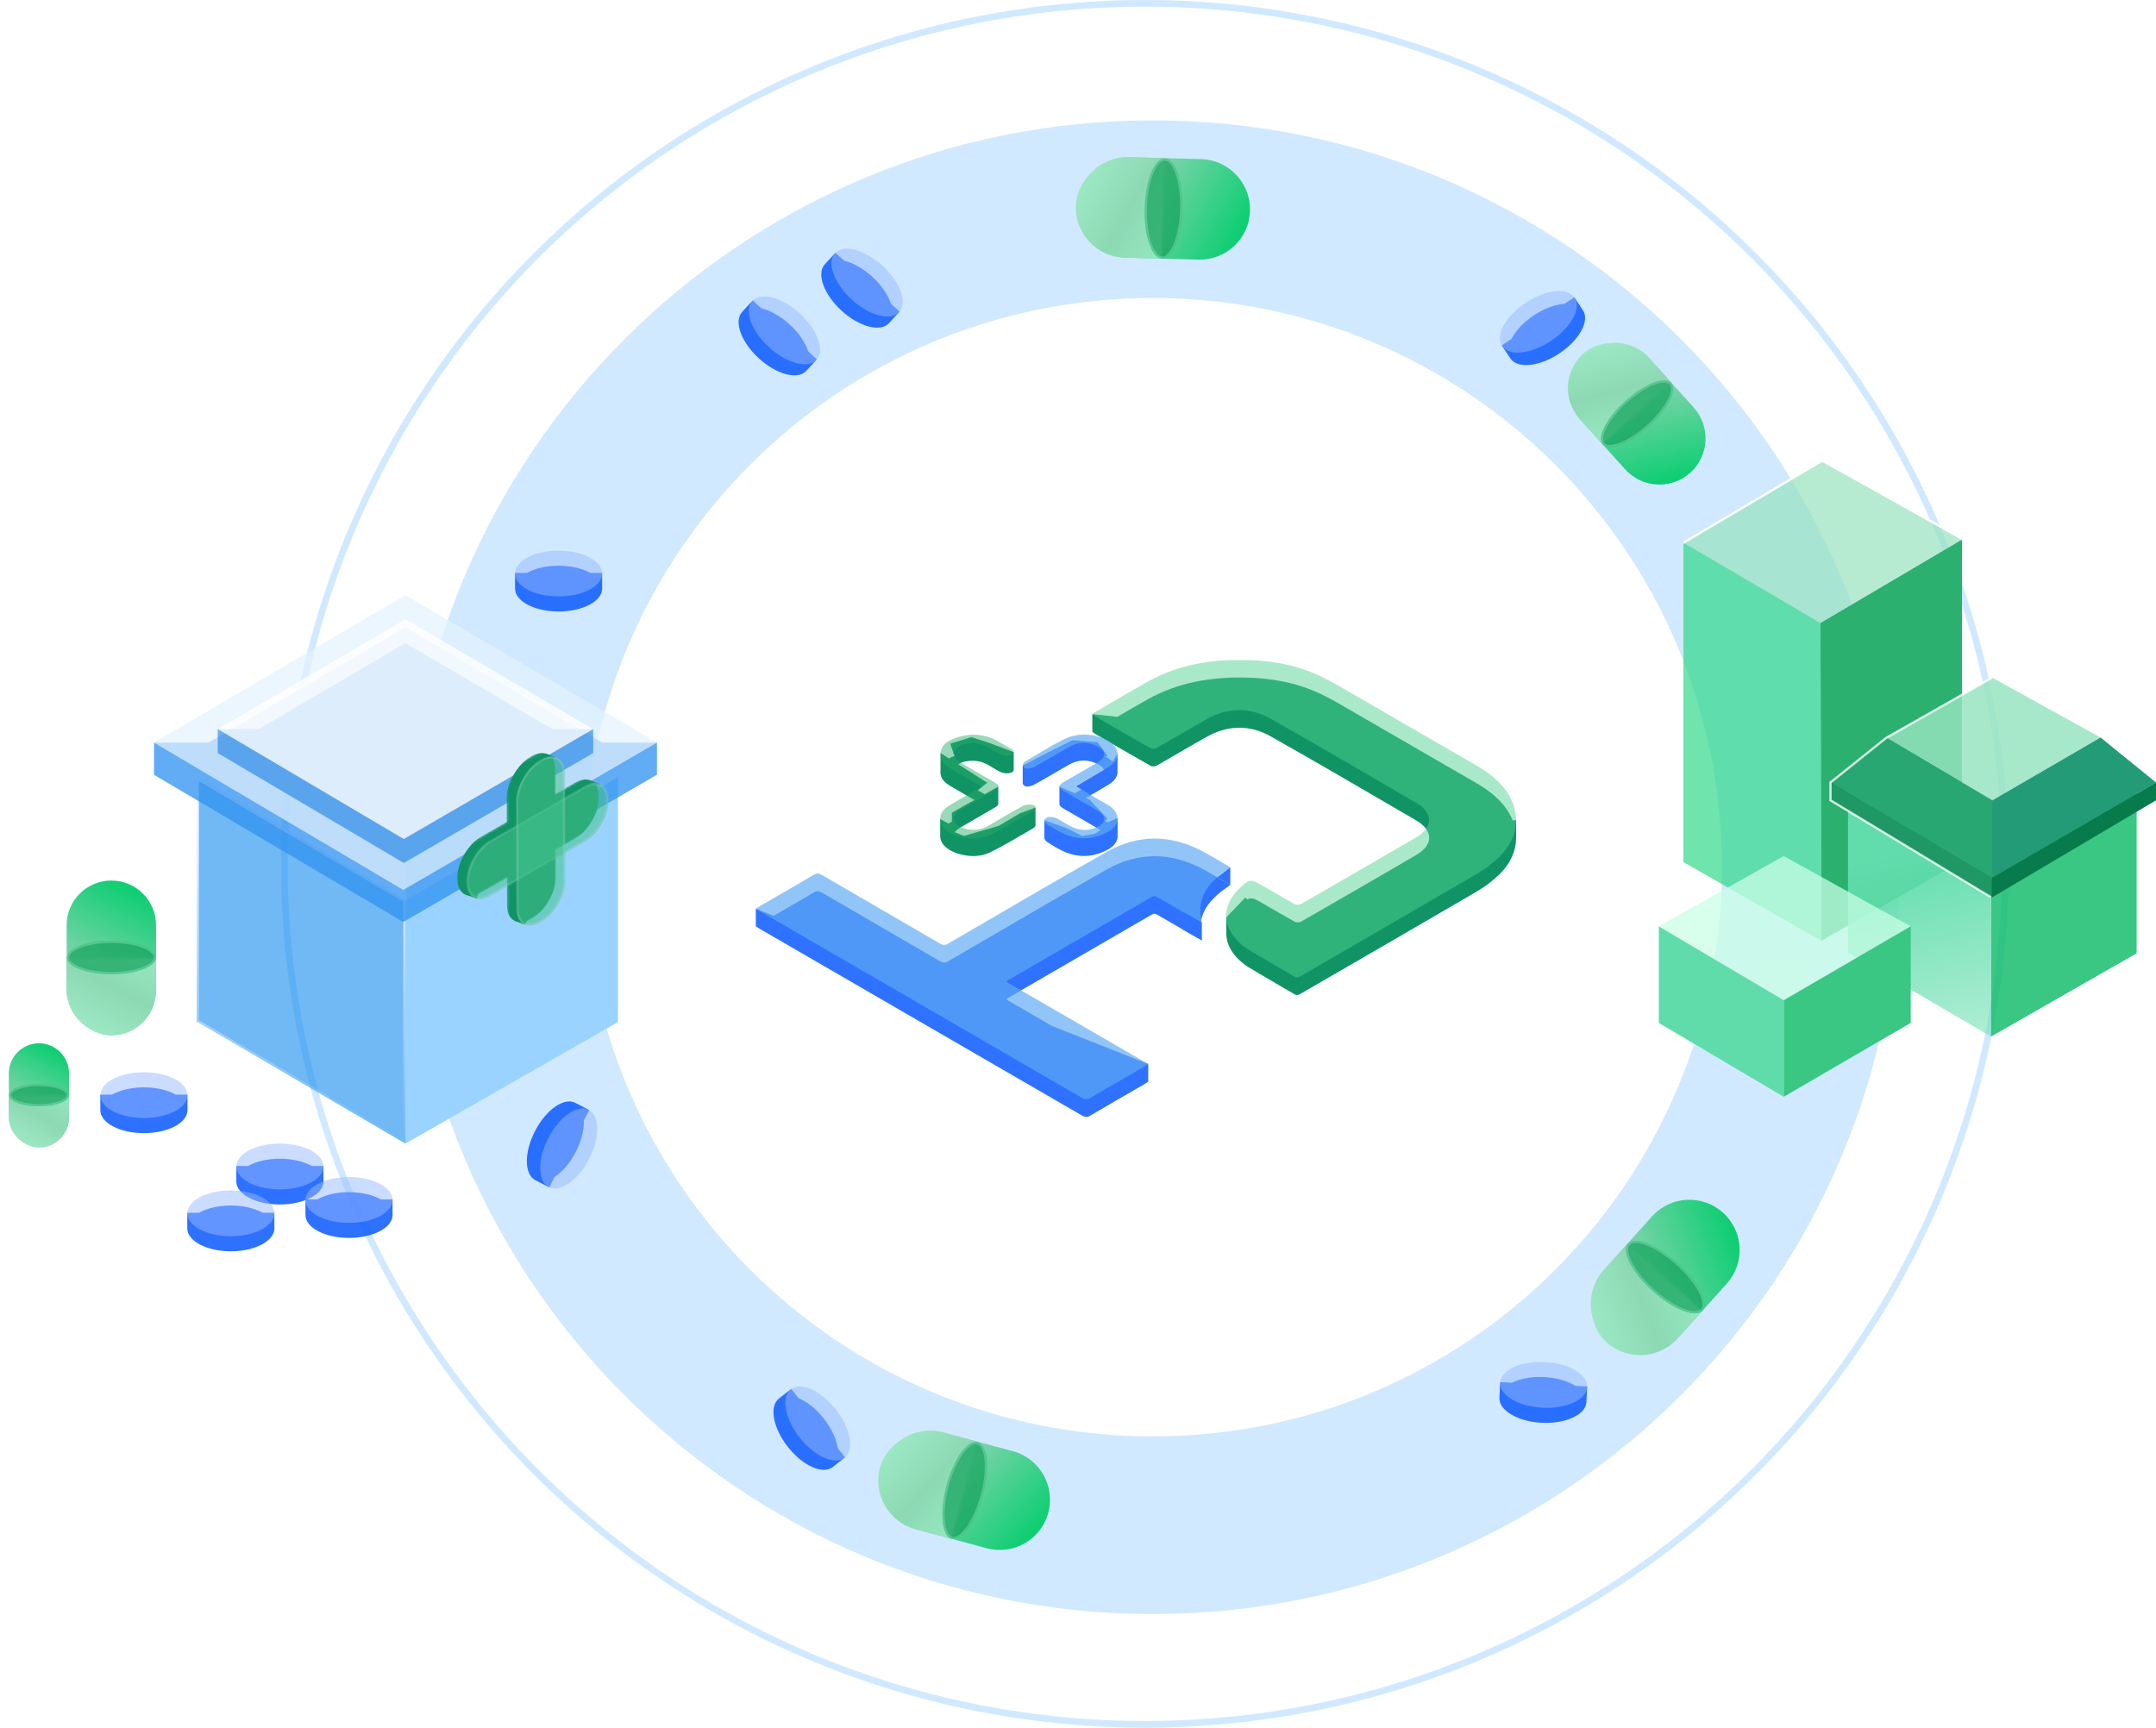 <svg width="967" height="775" viewBox="0 0 967 775" fill="none" xmlns="http://www.w3.org/2000/svg">
<g clip-path="url(#clip0_1048_1494)" filter="url(#filter0_b_1048_1494)">
<rect width="670" height="670" transform="translate(182 54)" fill="white"/>
<path d="M517.013 54C331.978 54 182 203.978 182 389.013C182 574.048 331.978 724.025 517.013 724.025C702.048 724.025 852.025 574.048 852.025 389.013C852.025 203.978 702.022 54 517.013 54ZM517.013 644.339C376.001 644.339 261.687 530.024 261.687 389.013C261.687 248.001 376.001 133.687 517.013 133.687C658.024 133.687 772.339 248.001 772.339 389.013C772.339 530.024 658.024 644.339 517.013 644.339Z" fill="#D1E9FF"/>
<path d="M740.93 545.677C749.248 536.41 763.504 535.642 772.771 543.961C782.037 552.28 782.806 566.535 774.487 575.802L752.797 599.963C744.478 609.23 730.222 609.998 720.956 601.679C711.689 593.36 710.921 579.105 719.24 569.838L740.93 545.677Z" fill="url(#paint0_linear_1048_1494)"/>
<mask id="mask0_1048_1494" style="mask-type:alpha" maskUnits="userSpaceOnUse" x="693" y="553" width="76" height="75">
<rect x="693.23" y="588.914" width="47.501" height="58.323" transform="rotate(-48.085 693.23 588.914)" fill="#D9D9D9"/>
</mask>
<g mask="url(#mask0_1048_1494)">
<rect x="737.328" y="617.195" width="45.095" height="77.564" rx="22.548" transform="rotate(-138.085 737.328 617.195)" fill="url(#paint1_linear_1048_1494)"/>
</g>
<g filter="url(#filter1_b_1048_1494)">
<ellipse cx="746.906" cy="572.881" rx="22.489" ry="8.433" transform="rotate(41.915 746.906 572.881)" fill="#14A25D" fill-opacity="0.72"/>
<path d="M763.269 587.57C762.621 588.292 761.575 588.675 760.136 588.667C758.698 588.658 756.929 588.255 754.938 587.476C750.959 585.92 746.195 582.904 741.606 578.785C737.018 574.665 733.507 570.253 731.532 566.464C730.544 564.568 729.953 562.853 729.79 561.424C729.626 559.995 729.895 558.914 730.543 558.192C731.191 557.47 732.237 557.087 733.676 557.096C735.114 557.104 736.883 557.507 738.874 558.286C742.853 559.842 747.617 562.858 752.206 566.977C756.794 571.097 760.305 575.509 762.28 579.298C763.268 581.194 763.859 582.909 764.022 584.338C764.185 585.767 763.917 586.849 763.269 587.57Z" stroke="#90E6BC" stroke-opacity="0.4"/>
</g>
<path d="M454.227 650.943C466.256 654.163 473.398 666.525 470.178 678.554C466.958 690.584 454.596 697.725 442.567 694.505L411.202 686.11C399.173 682.89 392.031 670.528 395.251 658.499C398.471 646.47 410.833 639.328 422.862 642.548L454.227 650.943Z" fill="url(#paint2_linear_1048_1494)"/>
<mask id="mask1_1048_1494" style="mask-type:alpha" maskUnits="userSpaceOnUse" x="378" y="628" width="62" height="69">
<rect x="394.078" y="628" width="47.501" height="58.323" transform="rotate(14.985 394.078 628)" fill="#D9D9D9"/>
</mask>
<g mask="url(#mask1_1048_1494)">
<rect x="388.836" y="680.125" width="45.095" height="77.564" rx="22.548" transform="rotate(-75.015 388.836 680.125)" fill="url(#paint3_linear_1048_1494)"/>
</g>
<g filter="url(#filter2_b_1048_1494)">
<ellipse cx="432.683" cy="668.595" rx="22.489" ry="8.433" transform="rotate(104.985 432.683 668.595)" fill="#14A25D" fill-opacity="0.72"/>
<path d="M426.997 689.836C426.06 689.585 425.245 688.826 424.601 687.539C423.958 686.253 423.516 684.494 423.308 682.366C422.893 678.113 423.425 672.5 425.019 666.543C426.614 660.587 428.958 655.458 431.441 651.982C432.684 650.242 433.946 648.938 435.146 648.146C436.346 647.353 437.432 647.102 438.369 647.353C439.306 647.604 440.121 648.363 440.765 649.65C441.408 650.936 441.85 652.695 442.058 654.824C442.472 659.076 441.941 664.689 440.347 670.646C438.752 676.602 436.408 681.731 433.925 685.207C432.682 686.947 431.42 688.251 430.22 689.043C429.02 689.836 427.934 690.087 426.997 689.836Z" stroke="#90E6BC" stroke-opacity="0.4"/>
</g>
<path d="M538.715 71.383C551.163 71.724 560.978 82.091 560.637 94.539C560.297 106.987 549.929 116.802 537.481 116.462L505.025 115.574C492.576 115.233 482.761 104.866 483.102 92.418C483.443 79.97 493.81 70.155 506.258 70.495L538.715 71.383Z" fill="url(#paint4_linear_1048_1494)"/>
<mask id="mask2_1048_1494" style="mask-type:alpha" maskUnits="userSpaceOnUse" x="473" y="63" width="50" height="60">
<rect x="474.883" y="63.027" width="47.501" height="58.323" transform="rotate(1.567 474.883 63.027)" fill="#D9D9D9"/>
</mask>
<g mask="url(#mask2_1048_1494)">
<rect x="481.879" y="114.945" width="45.095" height="77.564" rx="22.548" transform="rotate(-88.433 481.879 114.945)" fill="url(#paint5_linear_1048_1494)"/>
</g>
<g filter="url(#filter3_b_1048_1494)">
<ellipse cx="521.853" cy="93.555" rx="22.489" ry="8.433" transform="rotate(91.567 521.853 93.555)" fill="#14A25D" fill-opacity="0.72"/>
<path d="M521.252 115.536C520.282 115.509 519.313 114.96 518.388 113.858C517.464 112.756 516.626 111.147 515.93 109.125C514.54 105.085 513.754 99.502 513.923 93.338C514.091 87.174 515.181 81.642 516.79 77.684C517.595 75.703 518.52 74.142 519.503 73.093C520.487 72.043 521.485 71.547 522.454 71.574C523.424 71.6 524.394 72.15 525.318 73.252C526.242 74.353 527.081 75.962 527.776 77.984C529.166 82.024 529.952 87.608 529.784 93.772C529.615 99.936 528.525 105.468 526.916 109.426C526.111 111.407 525.186 112.967 524.203 114.017C523.219 115.067 522.221 115.562 521.252 115.536Z" stroke="#90E6BC" stroke-opacity="0.4"/>
</g>
<path d="M759.659 182.797C767.31 191.301 766.617 204.397 758.113 212.048C749.608 219.699 736.512 219.007 728.861 210.502L708.913 188.328C701.263 179.823 701.955 166.727 710.459 159.076C718.964 151.426 732.06 152.118 739.711 160.622L759.659 182.797Z" fill="url(#paint6_linear_1048_1494)"/>
<mask id="mask3_1048_1494" style="mask-type:alpha" maskUnits="userSpaceOnUse" x="685" y="135" width="70" height="69">
<rect x="724.832" y="135" width="43.635" height="53.577" transform="rotate(48.025 724.832 135)" fill="#D9D9D9"/>
</mask>
<g mask="url(#mask3_1048_1494)">
<rect x="694.688" y="172.516" width="41.426" height="71.252" rx="20.713" transform="rotate(-41.975 694.688 172.516)" fill="url(#paint7_linear_1048_1494)"/>
</g>
<g filter="url(#filter4_b_1048_1494)">
<ellipse cx="734.229" cy="185.6" rx="20.659" ry="7.747" transform="rotate(138.025 734.229 185.6)" fill="#14A25D" fill-opacity="0.72"/>
<path d="M719.242 199.083C718.657 198.432 718.41 197.452 718.558 196.146C718.706 194.84 719.244 193.268 720.149 191.528C721.957 188.051 725.174 183.998 729.383 180.212C733.591 176.427 737.96 173.654 741.609 172.223C743.435 171.507 745.054 171.137 746.368 171.127C747.683 171.118 748.631 171.467 749.217 172.118C749.802 172.769 750.049 173.748 749.901 175.055C749.753 176.361 749.215 177.932 748.31 179.672C746.502 183.149 743.285 187.202 739.076 190.988C734.868 194.774 730.498 197.546 726.85 198.977C725.024 199.694 723.405 200.064 722.091 200.073C720.776 200.083 719.828 199.733 719.242 199.083Z" stroke="#90E6BC" stroke-opacity="0.4"/>
</g>
</g>
<path fill-rule="evenodd" clip-rule="evenodd" d="M250.537 274.305C261.327 274.305 270.074 269.707 270.074 264.035C270.074 264.035 270.074 264.035 270.074 264.035V257.022H264.809C261.243 255.018 256.168 253.766 250.537 253.766C244.906 253.766 239.831 255.018 236.265 257.022H231V264.035C231 264.035 231 264.035 231 264.035C231 269.707 239.747 274.305 250.537 274.305Z" fill="#1862FF" fill-opacity="0.9"/>
<g filter="url(#filter5_b_1048_1494)">
<ellipse cx="250.541" cy="257.269" rx="19.537" ry="10.27" fill="#96BBFF" fill-opacity="0.5"/>
</g>
<path fill-rule="evenodd" clip-rule="evenodd" d="M340.306 160.709C348.256 168.005 357.809 170.531 361.644 166.352C361.644 166.352 361.644 166.352 361.644 166.352L366.386 161.184L362.506 157.624C361.234 153.737 358.341 149.383 354.192 145.576C350.043 141.769 345.457 139.26 341.475 138.326L337.595 134.766L332.854 139.934C332.854 139.934 332.854 139.934 332.854 139.934C329.019 144.113 332.355 153.414 340.306 160.709Z" fill="#1862FF" fill-opacity="0.9"/>
<g filter="url(#filter6_b_1048_1494)">
<ellipse cx="351.823" cy="148.158" rx="19.537" ry="10.27" transform="rotate(42.539 351.823 148.158)" fill="#96BBFF" fill-opacity="0.5"/>
</g>
<path fill-rule="evenodd" clip-rule="evenodd" d="M239.961 507.361C235.013 516.95 235.087 526.831 240.128 529.432C240.128 529.432 240.128 529.432 240.128 529.432L246.36 532.648L248.775 527.969C252.19 525.72 255.63 521.784 258.213 516.78C260.795 511.775 262.009 506.691 261.864 502.604L264.278 497.925L258.046 494.709C258.046 494.709 258.046 494.709 258.046 494.709C253.006 492.108 244.909 497.773 239.961 507.361Z" fill="#1862FF" fill-opacity="0.9"/>
<g filter="url(#filter7_b_1048_1494)">
<ellipse cx="255.098" cy="515.176" rx="19.537" ry="10.27" transform="rotate(117.295 255.098 515.176)" fill="#96BBFF" fill-opacity="0.5"/>
</g>
<path fill-rule="evenodd" clip-rule="evenodd" d="M353.351 649.049C360.012 657.538 369.028 661.581 373.491 658.08C373.491 658.08 373.491 658.08 373.491 658.08L379.008 653.751L375.758 649.608C375.133 645.566 372.986 640.801 369.509 636.37C366.033 631.94 361.915 628.721 358.138 627.152L354.888 623.01L349.37 627.339C349.37 627.339 349.37 627.339 349.37 627.339C344.908 630.841 346.69 640.56 353.351 649.049Z" fill="#1862FF" fill-opacity="0.9"/>
<g filter="url(#filter8_b_1048_1494)">
<ellipse cx="366.751" cy="638.538" rx="19.537" ry="10.27" transform="rotate(51.88 366.751 638.538)" fill="#96BBFF" fill-opacity="0.5"/>
</g>
<path fill-rule="evenodd" clip-rule="evenodd" d="M691.514 638.23C702.291 638.761 711.254 634.599 711.533 628.935C711.533 628.935 711.533 628.935 711.533 628.935L711.878 621.93L706.619 621.671C703.157 619.494 698.15 617.993 692.525 617.716C686.901 617.439 681.77 618.44 678.11 620.265L672.851 620.006L672.506 627.011C672.506 627.011 672.506 627.011 672.506 627.011C672.227 632.676 680.737 637.699 691.514 638.23Z" fill="#1862FF" fill-opacity="0.9"/>
<g filter="url(#filter9_b_1048_1494)">
<ellipse cx="692.355" cy="621.219" rx="19.537" ry="10.27" transform="rotate(2.822 692.355 621.219)" fill="#96BBFF" fill-opacity="0.5"/>
</g>
<path fill-rule="evenodd" clip-rule="evenodd" d="M377.396 139.327C385.346 146.622 394.899 149.148 398.734 144.969C398.734 144.969 398.734 144.969 398.734 144.969L403.476 139.801L399.596 136.241C398.324 132.355 395.431 128.001 391.282 124.193C387.133 120.386 382.547 117.878 378.565 116.943L374.685 113.384L369.944 118.551C369.944 118.551 369.944 118.551 369.944 118.551C366.109 122.73 369.445 132.032 377.396 139.327Z" fill="#1862FF" fill-opacity="0.9"/>
<g filter="url(#filter10_b_1048_1494)">
<ellipse cx="388.913" cy="126.776" rx="19.537" ry="10.27" transform="rotate(42.539 388.913 126.776)" fill="#96BBFF" fill-opacity="0.5"/>
</g>
<path fill-rule="evenodd" clip-rule="evenodd" d="M699.372 158.551C708.364 152.588 713.113 143.922 709.979 139.195C709.979 139.195 709.979 139.195 709.979 139.195L706.103 133.35L701.714 136.26C697.636 136.56 692.714 138.321 688.021 141.433C683.328 144.546 679.79 148.394 677.926 152.034L673.538 154.944L677.414 160.789C677.414 160.789 677.414 160.789 677.414 160.789C680.548 165.516 690.379 164.514 699.372 158.551Z" fill="#1862FF" fill-opacity="0.9"/>
<g filter="url(#filter11_b_1048_1494)">
<ellipse cx="689.962" cy="144.355" rx="19.537" ry="10.27" transform="rotate(-33.549 689.962 144.355)" fill="#96BBFF" fill-opacity="0.5"/>
</g>
<circle cx="513.5" cy="387.5" r="386" stroke="#D1E9FF" stroke-width="3"/>
<g clip-path="url(#clip1_1048_1494)">
<path d="M181.848 403.959V513L277.174 458.479V348.605L181.848 403.959Z" fill="#9AD3FF"/>
<g filter="url(#filter12_b_1048_1494)">
<path d="M88.188 348.605L181.849 403.959V513L88.188 458.194V348.605Z" fill="#118AEC" fill-opacity="0.6"/>
<path d="M88.688 457.908V349.482L181.349 404.244V512.128L88.688 457.908Z" stroke="url(#paint8_linear_1048_1494)"/>
</g>
<g filter="url(#filter13_b_1048_1494)">
<path d="M270.123 333.114L181.85 281.398L93.576 333.114H69V347.511L180.864 413.602L294.699 347.511V333.114H270.123Z" fill="#3394F1" fill-opacity="0.77"/>
</g>
<g filter="url(#filter14_b_1048_1494)">
<path d="M69 333.113L180.864 399.204L294.699 333.113L181.85 267L69 333.113Z" fill="#E5F3FE" fill-opacity="0.7"/>
</g>
</g>
<g filter="url(#filter15_b_1048_1494)">
<path d="M247.708 327.07L181.853 288.488L115.999 327.07H97.664V337.811L181.118 387.116L266.043 337.811V327.07H247.708Z" fill="#0F79E3" fill-opacity="0.57"/>
</g>
<g filter="url(#filter16_b_1048_1494)">
<path d="M97.664 327.068L181.118 376.374L266.043 327.068L181.853 277.746L97.664 327.068Z" fill="white" fill-opacity="0.8"/>
</g>
<g filter="url(#filter17_b_1048_1494)">
<mask id="mask4_1048_1494" style="mask-type:luminance" maskUnits="userSpaceOnUse" x="205" y="344" width="64" height="63">
<path d="M205.072 406.599L205 381.481L268.693 344.875L268.765 369.993L205.072 406.599Z" fill="white"/>
</mask>
<g mask="url(#mask4_1048_1494)">
<path d="M257.696 351.19L215.98 375.165C209.908 378.651 205.013 387.096 205.027 394.04C205.042 400.984 209.98 403.77 216.038 400.283L257.754 376.308C263.826 372.822 268.721 364.378 268.707 357.434C268.692 350.49 263.754 347.703 257.682 351.19" fill="#119465"/>
</g>
<mask id="mask5_1048_1494" style="mask-type:luminance" maskUnits="userSpaceOnUse" x="227" y="333" width="23" height="86">
<path d="M227.392 418.471L227.191 345.631L249.155 333L249.37 405.841L227.392 418.471Z" fill="white"/>
</mask>
<g mask="url(#mask5_1048_1494)">
<path d="M238.172 339.315C232.1 342.801 227.204 351.245 227.219 358.189L227.348 405.911C227.362 412.841 232.3 415.642 238.373 412.155C244.445 408.669 249.34 400.21 249.311 393.281L249.182 345.559C249.168 338.615 244.23 335.828 238.172 339.315Z" fill="#119465"/>
</g>
<path d="M245.02 338.113L249.298 339.656L240.312 345.672L238.273 341.6L245.02 338.113Z" fill="#119465"/>
<path d="M264.387 349.945L269.369 351.746L263.512 352.56L262.363 350.717L264.387 349.945Z" fill="#119465"/>
<path d="M235.532 414.785L231.154 413.199L228.613 408.713L232.403 406.184L240.14 404.641L235.532 414.785Z" fill="#119465"/>
<path d="M213.956 403.156L208.645 401.256L209.98 396.998L215.205 396.098L213.956 403.156Z" fill="#119465"/>
<g filter="url(#filter18_b_1048_1494)">
<mask id="mask6_1048_1494" style="mask-type:luminance" maskUnits="userSpaceOnUse" x="209" y="346" width="64" height="63">
<path d="M209.306 408.127L209.234 382.994L272.928 346.402L273 371.521L209.306 408.127Z" fill="white"/>
</mask>
<g mask="url(#mask6_1048_1494)">
<mask id="path-53-inside-1_1048_1494" fill="white">
<path d="M261.946 352.701L220.216 376.691C214.144 380.177 209.249 388.636 209.277 395.566C209.306 402.495 214.23 405.31 220.288 401.824L262.018 377.848C268.076 374.362 272.985 365.904 272.957 358.974C272.928 352.044 268.004 349.244 261.946 352.73"/>
</mask>
<path d="M261.946 352.701L220.216 376.691C214.144 380.177 209.249 388.636 209.277 395.566C209.306 402.495 214.23 405.31 220.288 401.824L262.018 377.848C268.076 374.362 272.985 365.904 272.957 358.974C272.928 352.044 268.004 349.244 261.946 352.73" fill="#43C28E" fill-opacity="0.54"/>
<path d="M220.216 376.691L220.714 377.558L220.714 377.558L220.216 376.691ZM220.288 401.824L219.79 400.957L219.789 400.957L220.288 401.824ZM262.018 377.848L262.516 378.716L262.517 378.715L262.018 377.848ZM261.448 351.835L219.718 375.824L220.714 377.558L262.445 353.568L261.448 351.835ZM219.718 375.824C216.494 377.675 213.638 380.806 211.594 384.336C209.549 387.865 208.262 391.885 208.277 395.57L210.277 395.562C210.264 392.316 211.41 388.643 213.324 385.338C215.238 382.035 217.866 379.194 220.714 377.558L219.718 375.824ZM208.277 395.57C208.293 399.249 209.617 402.098 212.027 403.47C214.434 404.841 217.575 404.539 220.787 402.691L219.789 400.957C216.942 402.595 214.593 402.629 213.017 401.732C211.443 400.836 210.291 398.812 210.277 395.562L208.277 395.57ZM220.786 402.691L262.516 378.716L261.52 376.981L219.79 400.957L220.786 402.691ZM262.517 378.715C265.733 376.864 268.589 373.733 270.635 370.204C272.681 366.676 273.972 362.655 273.957 358.97L271.957 358.978C271.97 362.223 270.821 365.896 268.905 369.201C266.989 372.505 264.361 375.346 261.519 376.982L262.517 378.715ZM273.957 358.97C273.941 355.29 272.617 352.445 270.206 351.076C267.798 349.71 264.658 350.016 261.447 351.863L262.445 353.597C265.293 351.958 267.643 351.921 269.219 352.816C270.791 353.708 271.943 355.728 271.957 358.978L273.957 358.97Z" fill="#DFDFDF" fill-opacity="0.19" mask="url(#path-53-inside-1_1048_1494)"/>
</g>
</g>
<g filter="url(#filter19_b_1048_1494)">
<mask id="mask7_1048_1494" style="mask-type:luminance" maskUnits="userSpaceOnUse" x="231" y="334" width="23" height="86">
<path d="M231.642 419.999L231.441 347.144L253.405 334.527L253.606 407.368L231.642 419.999Z" fill="white"/>
<path d="M253.105 407.079L232.14 419.136L231.942 347.433L252.907 335.39L253.105 407.079Z" stroke="white"/>
</mask>
<g mask="url(#mask7_1048_1494)">
<path d="M242.423 340.844C236.351 344.33 231.456 352.774 231.485 359.718L231.614 407.44C231.628 414.384 236.566 417.171 242.624 413.684C248.682 410.198 253.591 401.754 253.563 394.81L253.433 347.088C253.433 343.616 252.185 341.187 250.189 340.058C248.194 338.929 245.452 339.101 242.423 340.844Z" fill="#43C28E" fill-opacity="0.54"/>
<path d="M242.672 341.277L242.672 341.277C245.61 339.586 248.155 339.482 249.943 340.493C251.729 341.503 252.933 343.726 252.933 347.088L252.933 347.089L253.063 394.811L253.063 394.812C253.077 398.174 251.892 401.934 249.943 405.293C247.995 408.651 245.31 411.561 242.375 413.251C239.436 414.942 236.884 415.05 235.099 414.039C233.316 413.029 232.121 410.804 232.114 407.439L232.114 407.439L231.984 359.717L231.984 359.716C231.971 356.354 233.152 352.594 235.099 349.235C237.045 345.877 239.73 342.967 242.672 341.277Z" stroke="#DFDFDF" stroke-opacity="0.19"/>
</g>
</g>
</g>
<path fill-rule="evenodd" clip-rule="evenodd" d="M125.533 540.308C136.323 540.308 145.07 535.711 145.07 530.039C145.07 530.039 145.07 530.039 145.07 530.039V523.026H139.805C136.239 521.022 131.164 519.77 125.533 519.77C119.902 519.77 114.827 521.022 111.262 523.026H105.996V530.039C105.996 530.039 105.996 530.039 105.996 530.039C105.996 535.711 114.743 540.308 125.533 540.308Z" fill="#1862FF" fill-opacity="0.9"/>
<g filter="url(#filter20_b_1048_1494)">
<ellipse cx="125.537" cy="523.273" rx="19.537" ry="10.27" fill="#96BBFF" fill-opacity="0.5"/>
</g>
<path fill-rule="evenodd" clip-rule="evenodd" d="M64.533 508.305C75.323 508.305 84.07 503.707 84.07 498.035C84.07 498.035 84.07 498.035 84.07 498.035V491.022H78.805C75.239 489.018 70.165 487.766 64.533 487.766C58.902 487.766 53.827 489.018 50.262 491.022H44.996V498.035C44.996 498.035 44.996 498.035 44.996 498.035C44.996 503.707 53.743 508.305 64.533 508.305Z" fill="#1862FF" fill-opacity="0.9"/>
<g filter="url(#filter21_b_1048_1494)">
<ellipse cx="64.537" cy="491.269" rx="19.537" ry="10.27" fill="#96BBFF" fill-opacity="0.5"/>
</g>
<path fill-rule="evenodd" clip-rule="evenodd" d="M156.533 555.308C167.323 555.308 176.07 550.711 176.07 545.039C176.07 545.039 176.07 545.039 176.07 545.039V538.026H170.805C167.239 536.022 162.164 534.77 156.533 534.77C150.902 534.77 145.827 536.022 142.262 538.026H136.996V545.039C136.996 545.039 136.996 545.039 136.996 545.039C136.996 550.711 145.743 555.308 156.533 555.308Z" fill="#1862FF" fill-opacity="0.9"/>
<g filter="url(#filter22_b_1048_1494)">
<ellipse cx="156.537" cy="538.273" rx="19.537" ry="10.27" fill="#96BBFF" fill-opacity="0.5"/>
</g>
<path fill-rule="evenodd" clip-rule="evenodd" d="M103.533 561.308C114.323 561.308 123.07 556.711 123.07 551.039C123.07 551.039 123.07 551.039 123.07 551.039V544.026H117.805C114.239 542.022 109.164 540.77 103.533 540.77C97.902 540.77 92.827 542.022 89.262 544.026H83.996V551.039C83.996 551.039 83.996 551.039 83.996 551.039C83.996 556.711 92.743 561.308 103.533 561.308Z" fill="#1862FF" fill-opacity="0.9"/>
<g filter="url(#filter23_b_1048_1494)">
<ellipse cx="103.537" cy="544.273" rx="19.537" ry="10.27" fill="#96BBFF" fill-opacity="0.5"/>
</g>
<g clip-path="url(#clip2_1048_1494)" filter="url(#filter24_b_1048_1494)">
<path d="M551.798 396.956C547.621 394.533 543.787 392.169 539.819 390.031C525.301 382.209 510.607 381.982 496.264 390.115C472.498 403.587 448.933 417.429 425.326 431.17C423.93 431.983 422.961 431.967 421.583 431.17C403.924 420.875 386.223 410.663 368.563 400.368C367.26 399.614 366.308 399.563 364.996 400.343C359.032 403.864 353.034 407.327 347.036 410.798L339 407.62V415.526C339.894 416.096 340.504 416.515 341.139 416.884C348.181 420.967 355.223 425.042 362.273 429.124C403.272 452.867 444.28 476.602 485.254 500.387C486.724 501.242 487.752 501.191 489.18 500.345C497.082 495.666 505.052 491.106 512.996 486.503C513.614 486.142 514.199 485.748 515.009 485.229V477.323L471.846 460.228C464.988 456.254 458.13 452.28 451.263 448.307C451.723 447.954 451.923 447.762 452.157 447.627C473.642 435.178 495.136 422.744 516.605 410.261C517.641 409.657 518.317 409.875 519.236 410.42C525.175 413.908 531.148 417.345 537.113 420.791C537.664 421.11 538.249 421.361 539.059 421.763C536.169 409.699 542.96 402.975 551.798 396.973V396.956Z" fill="#2F72FF"/>
<path d="M463.14 352.286C463.14 352.286 463.149 352.286 463.157 352.286C463.282 352.236 463.408 352.194 463.541 352.144L463.566 352.11C463.717 352.043 463.867 351.993 464.009 351.918C469.297 348.983 474.468 345.814 479.755 342.888C484.191 340.432 488.752 340.675 493.088 343.173C494.149 343.785 494.809 344.531 495.093 345.32L482.529 352.739L484.985 354.164C484.016 354.726 483.047 355.288 482.078 355.85L475.153 352.857L475.169 360.628C475.161 360.712 475.161 360.796 475.169 360.88C475.253 361.483 475.929 362.095 477.216 362.842C482.387 365.851 487.599 368.786 492.737 371.863C493.046 372.047 493.322 372.248 493.572 372.449L490.983 374.034L485.344 375.015L478.243 371.427L468.42 367.956V375.862C468.261 376.256 469.071 377.329 469.681 377.723C471.845 379.106 474.05 380.464 476.364 381.588C483.297 384.958 490.273 384.74 496.972 381.043C499.862 379.45 501.282 377.32 501.266 375.149V366.933L496.763 368.928C496.387 368.702 496.003 368.467 495.619 368.249L496.713 367.235L488.644 358.692L486.973 357.971C490.523 355.933 494.082 353.93 497.548 351.767C499.812 350.35 501.015 348.547 501.207 346.703H501.216V346.56C501.232 346.326 501.232 346.091 501.216 345.848L501.257 338.009L498.977 341.597C498.568 341.22 498.117 340.851 497.599 340.507C497.056 340.147 496.488 339.795 495.903 339.526L496.705 339.007L492.211 332.953C492.211 332.953 481.585 332.031 481.176 332.031C480.766 332.031 468.395 338.386 468.395 338.386L458.696 343.475V351.079C458.679 351.188 458.679 351.289 458.696 351.381C458.696 351.381 458.989 353.863 463.124 352.295L463.14 352.286Z" fill="#2F72FF"/>
<path d="M424.599 380.366C426.061 381.481 427.823 382.345 429.578 382.89C434.515 384.433 439.652 384.55 444.272 382.27C450.871 379.017 457.169 375.143 463.552 371.454C463.986 371.203 464.245 370.876 464.362 370.532L464.445 370.49V362.232L457.487 364.831L447.905 370.49L432.351 374.984L428.366 373.383L428.4 373.098C429.102 372.134 430.296 371.488 431.399 370.842C436.336 367.984 441.281 365.133 446.201 362.257C447.346 361.595 447.855 361.042 447.755 360.472V352.834L441.64 356.28C440.621 355.693 439.594 355.106 438.574 354.519C439.961 353.379 441.348 352.239 442.743 351.099L429.803 342.874C430.104 342.69 430.413 342.514 430.722 342.354C431.34 342.053 432.009 341.801 432.677 341.659C436.269 340.887 439.736 341.206 442.985 343.017C445.048 344.165 447.003 345.574 449.167 346.479C450.378 346.982 452.015 347.033 453.293 346.664C454.262 346.387 454.697 345.876 454.655 345.305H454.672V337.4L443.937 333.359L435.718 330.676L426.203 333.593L428.066 339.127C427.222 339.445 426.403 339.806 425.643 340.242L421.826 337.81V345.716C421.475 349.539 424.173 351.417 427.038 353.069C430.313 354.964 433.587 356.858 437.046 358.862L432.568 361.386L426.921 364.546V368.478C426.42 368.788 425.927 369.115 425.434 369.451L421.684 367.405V375.462H421.709C421.817 377.214 422.77 378.95 424.599 380.35V380.366Z" fill="#119465"/>
<path d="M679.991 367.856L678.479 368.032C677.568 365.718 676.24 363.463 674.511 361.317C671.044 357.024 666.65 353.864 661.922 351.131C643.987 340.751 626.068 330.347 608.117 320.002C602.879 316.983 597.691 313.823 592.245 311.232C581.527 306.143 570.05 304.139 558.263 303.93C543.093 303.662 528.474 306.093 515.033 313.58C510.364 316.179 505.744 318.861 501.125 321.553L489.914 320.337V328.243C490.424 328.637 490.766 328.964 491.167 329.199C499.471 334.019 507.766 338.857 516.127 343.577C516.812 343.962 518.141 343.803 518.884 343.384C526.452 339.1 533.895 334.589 541.506 330.389C550.87 325.208 560.644 325.107 569.841 330.28C591.735 342.596 613.388 355.339 635.09 367.974C642.976 372.559 642.968 379.007 635.09 383.609C617.915 393.636 600.69 403.579 583.449 413.481C582.747 413.883 581.41 413.841 580.684 413.447C576.047 410.907 571.503 408.207 566.934 405.558C562.891 403.21 561.404 402.381 559.474 403.445L558.463 402.674L550.009 411.519V418.058C549.993 418.402 550.001 418.754 550.009 419.098V419.416L550.026 419.433C550.235 422.954 551.797 426.45 554.763 429.586C556.325 431.237 558.129 432.755 560.067 433.929C566.85 438.037 573.767 441.927 580.583 445.993C581.745 446.689 582.496 446.27 583.424 445.733C609.729 430.491 636.068 415.308 662.314 399.958C665.94 397.837 669.407 395.229 672.431 392.312C677.368 387.558 679.89 381.924 679.999 376.215V376.198C679.999 376.081 679.999 375.955 679.999 375.837C679.999 374.27 679.999 368.2 679.999 367.839L679.991 367.856Z" fill="#119465"/>
<g filter="url(#filter25_b_1048_1494)">
<path d="M489.9 320.337C490.359 320.002 490.66 319.734 490.994 319.541C498.997 314.904 506.941 310.168 515.019 305.666C528.459 298.179 543.078 295.748 558.248 296.016C570.043 296.225 581.513 298.229 592.23 303.318C597.677 305.909 602.865 309.069 608.102 312.088C626.054 322.441 643.972 332.837 661.907 343.216C666.635 345.95 671.038 349.11 674.496 353.403C682.465 363.279 681.755 375.427 672.408 384.414C669.375 387.332 665.917 389.939 662.292 392.06C636.045 407.411 609.706 422.594 583.401 437.836C582.482 438.372 581.73 438.783 580.561 438.096C573.752 434.029 566.836 430.139 560.044 426.031C558.106 424.858 556.293 423.34 554.74 421.689C548.266 414.831 548.408 406.262 554.974 399.488C555.074 399.388 555.174 399.296 555.266 399.195C560.512 394.005 560.596 393.997 566.911 397.652C571.48 400.302 576.033 403.001 580.661 405.541C581.388 405.944 582.724 405.986 583.426 405.575C600.676 395.674 617.893 385.731 635.067 375.704C642.945 371.101 642.953 364.654 635.067 360.068C613.357 347.425 591.704 334.682 569.81 322.374C560.612 317.202 550.839 317.311 541.474 322.483C533.864 326.692 526.421 331.203 518.853 335.478C518.109 335.897 516.781 336.057 516.096 335.671C507.734 330.951 499.439 326.114 491.136 321.293C490.735 321.058 490.392 320.731 489.883 320.337H489.9Z" fill="#51D394" fill-opacity="0.49"/>
</g>
<g filter="url(#filter26_b_1048_1494)">
<path d="M551.798 389.05C542.952 395.053 536.16 401.777 539.059 413.841C538.249 413.439 537.664 413.179 537.113 412.869C531.148 409.423 525.175 405.994 519.236 402.498C518.317 401.961 517.641 401.743 516.605 402.339C495.136 414.822 473.642 427.255 452.157 439.705C451.923 439.839 451.723 440.032 451.263 440.384C472.498 452.683 493.591 464.898 515.009 477.306C514.199 477.818 513.614 478.22 512.996 478.581C505.052 483.183 497.082 487.752 489.18 492.422C487.752 493.269 486.716 493.311 485.254 492.464C444.28 468.679 403.272 444.945 362.273 421.202C355.231 417.119 348.181 413.045 341.139 408.962C340.495 408.593 339.885 408.174 339 407.604C339.911 407.042 340.537 406.631 341.189 406.262C349.124 401.659 357.085 397.09 364.988 392.429C366.308 391.649 367.26 391.691 368.555 392.454C386.214 402.741 403.915 412.961 421.575 423.256C422.953 424.061 423.922 424.078 425.317 423.256C448.933 409.515 472.49 395.673 496.255 382.201C510.598 374.068 525.301 374.295 539.811 382.117C543.77 384.255 547.613 386.619 551.79 389.042L551.798 389.05Z" fill="#5FABF4" fill-opacity="0.68"/>
</g>
<g filter="url(#filter27_b_1048_1494)">
<path d="M482.523 352.734C486.775 355.207 490.676 357.471 494.578 359.743C495.421 360.229 496.273 360.699 497.1 361.21C502.664 364.706 502.689 369.971 496.967 373.123C490.259 376.821 483.292 377.039 476.358 373.668C474.053 372.545 471.848 371.187 469.676 369.803C469.066 369.409 468.247 368.336 468.414 367.942C468.698 367.263 469.642 366.509 470.361 366.458C471.539 366.374 472.858 366.609 473.919 367.121C476.041 368.143 477.996 369.518 480.084 370.617C484.169 372.754 488.379 372.863 492.489 370.776C496.056 368.965 496.148 365.989 492.731 363.943C487.602 360.866 482.381 357.932 477.211 354.922C474.471 353.329 474.462 352.34 477.185 350.764C481.88 348.039 486.575 345.331 491.27 342.615C491.93 342.229 492.606 341.86 493.224 341.424C495.914 339.53 495.956 336.914 493.082 335.262C488.755 332.772 484.194 332.521 479.75 334.977C474.454 337.911 469.291 341.072 464.004 344.006C462.926 344.602 461.523 344.795 460.27 344.828C459.727 344.845 458.849 344.04 458.707 343.47C458.591 342.967 459.133 341.994 459.651 341.693C465.457 338.264 471.179 334.65 477.202 331.649C483.158 328.681 489.449 328.974 495.605 331.481C496.307 331.766 496.967 332.177 497.602 332.605C502.447 335.824 502.48 340.77 497.543 343.864C493.299 346.522 488.897 348.928 484.57 351.451C483.985 351.795 483.417 352.172 482.515 352.751L482.523 352.734Z" fill="#5FABF4" fill-opacity="0.68"/>
</g>
<g filter="url(#filter28_b_1048_1494)">
<path d="M440.277 352.841C435.591 350.125 431.322 347.651 427.054 345.178C424.188 343.518 421.49 341.649 421.841 337.826C422.184 334.103 425.024 332.393 428.081 331.236C434.655 328.754 441.154 328.997 447.403 332.426C449.475 333.567 451.53 334.74 453.534 335.99C455.13 336.979 455.088 338.278 453.309 338.781C452.039 339.142 450.393 339.1 449.182 338.597C447.019 337.7 445.064 336.283 443.001 335.134C439.751 333.324 436.284 333.005 432.692 333.776C432.016 333.919 431.356 334.17 430.738 334.472C429.167 335.243 427.605 336.409 427.889 338.203C428.089 339.494 429.209 341.003 430.345 341.732C434.563 344.424 438.957 346.83 443.293 349.345C444.254 349.907 445.231 350.443 446.183 351.022C448.313 352.296 448.33 353.143 446.217 354.384C441.288 357.259 436.343 360.11 431.414 362.969C429.593 364.025 427.505 365.073 427.839 367.588C428.165 370.07 430.295 370.983 432.425 371.612C436.201 372.736 439.835 372.417 443.285 370.422C448.464 367.429 453.584 364.327 458.856 361.518C460.1 360.856 461.921 360.831 463.358 361.116C464.745 361.392 464.845 362.843 463.567 363.572C457.185 367.261 450.886 371.134 444.287 374.387C439.676 376.659 434.53 376.55 429.593 375.008C427.839 374.454 426.076 373.599 424.614 372.484C420.655 369.449 420.738 364.838 424.84 361.988C427.513 360.126 430.437 358.617 433.252 356.957C435.457 355.658 437.679 354.384 440.294 352.866L440.277 352.841Z" fill="#28AD69" fill-opacity="0.47"/>
</g>
<path d="M551.797 389.051V396.957L545.941 393.519L551.797 389.051Z" fill="#2F72FF"/>
<path d="M539.049 421.756V413.842L530.688 409.164V417.07L539.049 421.756Z" fill="#2F72FF"/>
</g>
<g clip-path="url(#clip3_1048_1494)">
<path d="M816.5 279.432L816.906 422L880 386.195V241.98L816.5 279.432Z" fill="#2BB070"/>
<g filter="url(#filter29_b_1048_1494)">
<path d="M816.906 207L755 243.397L816.5 279.432L880 241.981L816.906 207Z" fill="#97E3BF" fill-opacity="0.7"/>
</g>
<g filter="url(#filter30_b_1048_1494)">
<path d="M755 243.398V386.703L816.906 422.002L816.5 279.434L755 243.398Z" fill="#29D783" fill-opacity="0.67"/>
</g>
</g>
<g clip-path="url(#clip4_1048_1494)">
<g filter="url(#filter31_b_1048_1494)">
<path d="M893.016 390.287V465L958.311 427.636V352.367L893.016 390.287Z" fill="#08B964" fill-opacity="0.8"/>
</g>
<path d="M828.863 352.367L893.019 390.287V465L828.863 427.455V352.367Z" fill="url(#paint9_linear_1048_1494)"/>
<g filter="url(#filter32_b_1048_1494)">
<path d="M845.875 330.826L893.586 304L942.138 330.826L893.586 359.018L845.875 330.826Z" fill="#97E3BF" fill-opacity="0.83"/>
</g>
<path d="M821 351L845.876 330.824L893.587 359.016L942.139 330.824L967 351L893.362 393.768L821 351Z" fill="#239B77"/>
<g filter="url(#filter33_b_1048_1494)">
<path d="M893.362 393.768L893.587 359.016L845.876 330.824L821 351L893.362 393.768Z" fill="#2BB070" fill-opacity="0.61"/>
</g>
<path d="M967 351V359.016C942.424 373.563 917.848 388.109 893.272 402.67C869.192 388.109 845.096 373.563 821 359.016V351L893.362 393.768L967 351Z" fill="#077B4B"/>
<path d="M893.272 402.67L893.362 393.768C869.252 379.507 845.126 365.246 821 351V359.016C845.096 373.563 869.192 388.109 893.272 402.67Z" fill="#209866"/>
</g>
<path d="M29.883 415.052C29.883 403.978 38.86 395 49.935 395C61.009 395 69.987 403.978 69.987 415.052L69.987 443.927C69.987 455.002 61.009 463.979 49.935 463.979C38.86 463.979 29.883 455.002 29.883 443.927L29.883 415.052Z" fill="url(#paint10_linear_1048_1494)"/>
<mask id="mask8_1048_1494" style="mask-type:alpha" maskUnits="userSpaceOnUse" x="24" y="429" width="52" height="43">
<rect x="24" y="472" width="42.243" height="51.868" transform="rotate(-90 24 472)" fill="#D9D9D9"/>
</mask>
<g mask="url(#mask8_1048_1494)">
<rect x="69.984" y="464.516" width="40.104" height="68.979" rx="20.052" transform="rotate(-180 69.984 464.516)" fill="url(#paint11_linear_1048_1494)"/>
</g>
<g filter="url(#filter34_b_1048_1494)">
<ellipse cx="50" cy="429.5" rx="20" ry="7.5" fill="#14A25D" fill-opacity="0.72"/>
<path d="M69.5 429.5C69.5 430.341 69.047 431.202 68.097 432.045C67.147 432.887 65.743 433.669 63.967 434.335C60.417 435.666 55.479 436.5 50 436.5C44.521 436.5 39.583 435.666 36.033 434.335C34.257 433.669 32.853 432.887 31.903 432.045C30.953 431.202 30.5 430.341 30.5 429.5C30.5 428.659 30.953 427.798 31.903 426.955C32.853 426.113 34.257 425.331 36.033 424.665C39.583 423.334 44.521 422.5 50 422.5C55.479 422.5 60.417 423.334 63.967 424.665C65.743 425.331 67.147 426.113 68.097 426.955C69.047 427.798 69.5 428.659 69.5 429.5Z" stroke="#90E6BC" stroke-opacity="0.4"/>
</g>
<path d="M3.957 481.504C3.957 474.046 10.003 468 17.462 468C24.92 468 30.966 474.046 30.966 481.504L30.966 500.951C30.966 508.409 24.92 514.455 17.462 514.455C10.003 514.455 3.957 508.409 3.957 500.951L3.957 481.504Z" fill="url(#paint12_linear_1048_1494)"/>
<mask id="mask9_1048_1494" style="mask-type:alpha" maskUnits="userSpaceOnUse" x="0" y="491" width="35" height="29">
<rect y="519.855" width="28.449" height="34.932" transform="rotate(-90 0 519.855)" fill="#D9D9D9"/>
</mask>
<g mask="url(#mask9_1048_1494)">
<rect x="30.973" y="514.816" width="27.009" height="46.455" rx="13.505" transform="rotate(-180 30.973 514.816)" fill="url(#paint13_linear_1048_1494)"/>
</g>
<g filter="url(#filter35_b_1048_1494)">
<ellipse cx="17.505" cy="491.235" rx="13.469" ry="5.051" fill="#14A25D" fill-opacity="0.72"/>
<path d="M30.474 491.235C30.474 491.738 30.204 492.277 29.584 492.827C28.964 493.376 28.039 493.893 26.853 494.338C24.485 495.226 21.18 495.786 17.505 495.786C13.829 495.786 10.524 495.226 8.156 494.338C6.97 493.893 6.045 493.376 5.425 492.827C4.805 492.277 4.535 491.738 4.535 491.235C4.535 490.732 4.805 490.192 5.425 489.643C6.045 489.093 6.97 488.576 8.156 488.131C10.524 487.243 13.829 486.684 17.505 486.684C21.18 486.684 24.485 487.243 26.853 488.131C28.039 488.576 28.964 489.093 29.584 489.643C30.204 490.192 30.474 490.732 30.474 491.235Z" stroke="#90E6BC" stroke-opacity="0.4"/>
</g>
<path d="M821 351L846 331L893.5 304" stroke="white" stroke-opacity="0.8"/>
<path d="M821.5 351C821.5 350.724 821.276 350.5 821 350.5C820.724 350.5 820.5 350.724 820.5 351H821.5ZM821 359H820.5V359.282L820.741 359.428L821 359ZM820.5 351V359H821.5V351H820.5ZM820.741 359.428L892.741 402.928L893.259 402.072L821.259 358.572L820.741 359.428Z" fill="white" fill-opacity="0.8"/>
<path d="M755 243.5L817.5 206.5L880.5 242" stroke="white"/>
<g clip-path="url(#clip5_1048_1494)">
<path d="M744 458.848L800.007 427.32L857 458.848L800.007 492L744 458.848Z" fill="#D0EBF6"/>
<g filter="url(#filter36_b_1048_1494)">
<path d="M744 415.546L800.007 384L857 415.546L800.007 448.698L744 415.546Z" fill="#C9FFE5" fill-opacity="0.74"/>
</g>
<path d="M800.008 448.699V492.001L857.001 458.849V415.547L800.008 448.699Z" fill="#39C783"/>
<path d="M744 415.547V458.849L800.007 492.001V448.699L744 415.547Z" fill="#60DCAB"/>
</g>
<defs>
<filter id="filter0_b_1048_1494" x="178" y="50" width="678" height="678" filterUnits="userSpaceOnUse" color-interpolation-filters="sRGB">
<feFlood flood-opacity="0" result="BackgroundImageFix"/>
<feGaussianBlur in="BackgroundImageFix" stdDeviation="2"/>
<feComposite in2="SourceAlpha" operator="in" result="effect1_backgroundBlur_1048_1494"/>
<feBlend mode="normal" in="SourceGraphic" in2="effect1_backgroundBlur_1048_1494" result="shape"/>
</filter>
<filter id="filter1_b_1048_1494" x="719.242" y="546.594" width="55.328" height="52.574" filterUnits="userSpaceOnUse" color-interpolation-filters="sRGB">
<feFlood flood-opacity="0" result="BackgroundImageFix"/>
<feGaussianBlur in="BackgroundImageFix" stdDeviation="5"/>
<feComposite in2="SourceAlpha" operator="in" result="effect1_backgroundBlur_1048_1494"/>
<feBlend mode="normal" in="SourceGraphic" in2="effect1_backgroundBlur_1048_1494" result="shape"/>
</filter>
<filter id="filter2_b_1048_1494" x="412.672" y="636.758" width="40.02" height="63.672" filterUnits="userSpaceOnUse" color-interpolation-filters="sRGB">
<feFlood flood-opacity="0" result="BackgroundImageFix"/>
<feGaussianBlur in="BackgroundImageFix" stdDeviation="5"/>
<feComposite in2="SourceAlpha" operator="in" result="effect1_backgroundBlur_1048_1494"/>
<feBlend mode="normal" in="SourceGraphic" in2="effect1_backgroundBlur_1048_1494" result="shape"/>
</filter>
<filter id="filter3_b_1048_1494" x="503.398" y="61.074" width="36.906" height="64.961" filterUnits="userSpaceOnUse" color-interpolation-filters="sRGB">
<feFlood flood-opacity="0" result="BackgroundImageFix"/>
<feGaussianBlur in="BackgroundImageFix" stdDeviation="5"/>
<feComposite in2="SourceAlpha" operator="in" result="effect1_backgroundBlur_1048_1494"/>
<feBlend mode="normal" in="SourceGraphic" in2="effect1_backgroundBlur_1048_1494" result="shape"/>
</filter>
<filter id="filter4_b_1048_1494" x="708.016" y="160.629" width="52.426" height="49.945" filterUnits="userSpaceOnUse" color-interpolation-filters="sRGB">
<feFlood flood-opacity="0" result="BackgroundImageFix"/>
<feGaussianBlur in="BackgroundImageFix" stdDeviation="5"/>
<feComposite in2="SourceAlpha" operator="in" result="effect1_backgroundBlur_1048_1494"/>
<feBlend mode="normal" in="SourceGraphic" in2="effect1_backgroundBlur_1048_1494" result="shape"/>
</filter>
<filter id="filter5_b_1048_1494" x="227.004" y="243" width="47.074" height="28.539" filterUnits="userSpaceOnUse" color-interpolation-filters="sRGB">
<feFlood flood-opacity="0" result="BackgroundImageFix"/>
<feGaussianBlur in="BackgroundImageFix" stdDeviation="2"/>
<feComposite in2="SourceAlpha" operator="in" result="effect1_backgroundBlur_1048_1494"/>
<feBlend mode="normal" in="SourceGraphic" in2="effect1_backgroundBlur_1048_1494" result="shape"/>
</filter>
<filter id="filter6_b_1048_1494" x="331.836" y="128.934" width="39.973" height="38.449" filterUnits="userSpaceOnUse" color-interpolation-filters="sRGB">
<feFlood flood-opacity="0" result="BackgroundImageFix"/>
<feGaussianBlur in="BackgroundImageFix" stdDeviation="2"/>
<feComposite in2="SourceAlpha" operator="in" result="effect1_backgroundBlur_1048_1494"/>
<feBlend mode="normal" in="SourceGraphic" in2="effect1_backgroundBlur_1048_1494" result="shape"/>
</filter>
<filter id="filter7_b_1048_1494" x="238.309" y="493.184" width="33.578" height="43.984" filterUnits="userSpaceOnUse" color-interpolation-filters="sRGB">
<feFlood flood-opacity="0" result="BackgroundImageFix"/>
<feGaussianBlur in="BackgroundImageFix" stdDeviation="2"/>
<feComposite in2="SourceAlpha" operator="in" result="effect1_backgroundBlur_1048_1494"/>
<feBlend mode="normal" in="SourceGraphic" in2="effect1_backgroundBlur_1048_1494" result="shape"/>
</filter>
<filter id="filter8_b_1048_1494" x="348.234" y="617.906" width="37.035" height="41.262" filterUnits="userSpaceOnUse" color-interpolation-filters="sRGB">
<feFlood flood-opacity="0" result="BackgroundImageFix"/>
<feGaussianBlur in="BackgroundImageFix" stdDeviation="2"/>
<feComposite in2="SourceAlpha" operator="in" result="effect1_backgroundBlur_1048_1494"/>
<feBlend mode="normal" in="SourceGraphic" in2="effect1_backgroundBlur_1048_1494" result="shape"/>
</filter>
<filter id="filter9_b_1048_1494" x="668.836" y="606.918" width="47.039" height="28.605" filterUnits="userSpaceOnUse" color-interpolation-filters="sRGB">
<feFlood flood-opacity="0" result="BackgroundImageFix"/>
<feGaussianBlur in="BackgroundImageFix" stdDeviation="2"/>
<feComposite in2="SourceAlpha" operator="in" result="effect1_backgroundBlur_1048_1494"/>
<feBlend mode="normal" in="SourceGraphic" in2="effect1_backgroundBlur_1048_1494" result="shape"/>
</filter>
<filter id="filter10_b_1048_1494" x="368.926" y="107.551" width="39.973" height="38.449" filterUnits="userSpaceOnUse" color-interpolation-filters="sRGB">
<feFlood flood-opacity="0" result="BackgroundImageFix"/>
<feGaussianBlur in="BackgroundImageFix" stdDeviation="2"/>
<feComposite in2="SourceAlpha" operator="in" result="effect1_backgroundBlur_1048_1494"/>
<feBlend mode="normal" in="SourceGraphic" in2="effect1_backgroundBlur_1048_1494" result="shape"/>
</filter>
<filter id="filter11_b_1048_1494" x="668.715" y="126.578" width="42.496" height="35.555" filterUnits="userSpaceOnUse" color-interpolation-filters="sRGB">
<feFlood flood-opacity="0" result="BackgroundImageFix"/>
<feGaussianBlur in="BackgroundImageFix" stdDeviation="2"/>
<feComposite in2="SourceAlpha" operator="in" result="effect1_backgroundBlur_1048_1494"/>
<feBlend mode="normal" in="SourceGraphic" in2="effect1_backgroundBlur_1048_1494" result="shape"/>
</filter>
<filter id="filter12_b_1048_1494" x="68.188" y="328.605" width="133.66" height="204.395" filterUnits="userSpaceOnUse" color-interpolation-filters="sRGB">
<feFlood flood-opacity="0" result="BackgroundImageFix"/>
<feGaussianBlur in="BackgroundImageFix" stdDeviation="10"/>
<feComposite in2="SourceAlpha" operator="in" result="effect1_backgroundBlur_1048_1494"/>
<feBlend mode="normal" in="SourceGraphic" in2="effect1_backgroundBlur_1048_1494" result="shape"/>
</filter>
<filter id="filter13_b_1048_1494" x="59" y="271.398" width="245.699" height="152.203" filterUnits="userSpaceOnUse" color-interpolation-filters="sRGB">
<feFlood flood-opacity="0" result="BackgroundImageFix"/>
<feGaussianBlur in="BackgroundImageFix" stdDeviation="5"/>
<feComposite in2="SourceAlpha" operator="in" result="effect1_backgroundBlur_1048_1494"/>
<feBlend mode="normal" in="SourceGraphic" in2="effect1_backgroundBlur_1048_1494" result="shape"/>
</filter>
<filter id="filter14_b_1048_1494" x="65" y="263" width="233.699" height="140.203" filterUnits="userSpaceOnUse" color-interpolation-filters="sRGB">
<feFlood flood-opacity="0" result="BackgroundImageFix"/>
<feGaussianBlur in="BackgroundImageFix" stdDeviation="2"/>
<feComposite in2="SourceAlpha" operator="in" result="effect1_backgroundBlur_1048_1494"/>
<feBlend mode="normal" in="SourceGraphic" in2="effect1_backgroundBlur_1048_1494" result="shape"/>
</filter>
<filter id="filter15_b_1048_1494" x="77.664" y="268.488" width="208.379" height="138.629" filterUnits="userSpaceOnUse" color-interpolation-filters="sRGB">
<feFlood flood-opacity="0" result="BackgroundImageFix"/>
<feGaussianBlur in="BackgroundImageFix" stdDeviation="10"/>
<feComposite in2="SourceAlpha" operator="in" result="effect1_backgroundBlur_1048_1494"/>
<feBlend mode="normal" in="SourceGraphic" in2="effect1_backgroundBlur_1048_1494" result="shape"/>
</filter>
<filter id="filter16_b_1048_1494" x="93.664" y="273.746" width="176.379" height="106.629" filterUnits="userSpaceOnUse" color-interpolation-filters="sRGB">
<feFlood flood-opacity="0" result="BackgroundImageFix"/>
<feGaussianBlur in="BackgroundImageFix" stdDeviation="2"/>
<feComposite in2="SourceAlpha" operator="in" result="effect1_backgroundBlur_1048_1494"/>
<feBlend mode="normal" in="SourceGraphic" in2="effect1_backgroundBlur_1048_1494" result="shape"/>
</filter>
<filter id="filter17_b_1048_1494" x="185" y="313" width="108" height="127" filterUnits="userSpaceOnUse" color-interpolation-filters="sRGB">
<feFlood flood-opacity="0" result="BackgroundImageFix"/>
<feGaussianBlur in="BackgroundImageFix" stdDeviation="10"/>
<feComposite in2="SourceAlpha" operator="in" result="effect1_backgroundBlur_1048_1494"/>
<feBlend mode="normal" in="SourceGraphic" in2="effect1_backgroundBlur_1048_1494" result="shape"/>
</filter>
<filter id="filter18_b_1048_1494" x="199.277" y="341.23" width="83.68" height="72.09" filterUnits="userSpaceOnUse" color-interpolation-filters="sRGB">
<feFlood flood-opacity="0" result="BackgroundImageFix"/>
<feGaussianBlur in="BackgroundImageFix" stdDeviation="5"/>
<feComposite in2="SourceAlpha" operator="in" result="effect1_backgroundBlur_1048_1494"/>
<feBlend mode="normal" in="SourceGraphic" in2="effect1_backgroundBlur_1048_1494" result="shape"/>
</filter>
<filter id="filter19_b_1048_1494" x="221.484" y="329.344" width="42.078" height="95.844" filterUnits="userSpaceOnUse" color-interpolation-filters="sRGB">
<feFlood flood-opacity="0" result="BackgroundImageFix"/>
<feGaussianBlur in="BackgroundImageFix" stdDeviation="5"/>
<feComposite in2="SourceAlpha" operator="in" result="effect1_backgroundBlur_1048_1494"/>
<feBlend mode="normal" in="SourceGraphic" in2="effect1_backgroundBlur_1048_1494" result="shape"/>
</filter>
<filter id="filter20_b_1048_1494" x="102" y="509.004" width="47.074" height="28.539" filterUnits="userSpaceOnUse" color-interpolation-filters="sRGB">
<feFlood flood-opacity="0" result="BackgroundImageFix"/>
<feGaussianBlur in="BackgroundImageFix" stdDeviation="2"/>
<feComposite in2="SourceAlpha" operator="in" result="effect1_backgroundBlur_1048_1494"/>
<feBlend mode="normal" in="SourceGraphic" in2="effect1_backgroundBlur_1048_1494" result="shape"/>
</filter>
<filter id="filter21_b_1048_1494" x="41" y="477" width="47.074" height="28.539" filterUnits="userSpaceOnUse" color-interpolation-filters="sRGB">
<feFlood flood-opacity="0" result="BackgroundImageFix"/>
<feGaussianBlur in="BackgroundImageFix" stdDeviation="2"/>
<feComposite in2="SourceAlpha" operator="in" result="effect1_backgroundBlur_1048_1494"/>
<feBlend mode="normal" in="SourceGraphic" in2="effect1_backgroundBlur_1048_1494" result="shape"/>
</filter>
<filter id="filter22_b_1048_1494" x="133" y="524.004" width="47.074" height="28.539" filterUnits="userSpaceOnUse" color-interpolation-filters="sRGB">
<feFlood flood-opacity="0" result="BackgroundImageFix"/>
<feGaussianBlur in="BackgroundImageFix" stdDeviation="2"/>
<feComposite in2="SourceAlpha" operator="in" result="effect1_backgroundBlur_1048_1494"/>
<feBlend mode="normal" in="SourceGraphic" in2="effect1_backgroundBlur_1048_1494" result="shape"/>
</filter>
<filter id="filter23_b_1048_1494" x="80" y="530.004" width="47.074" height="28.539" filterUnits="userSpaceOnUse" color-interpolation-filters="sRGB">
<feFlood flood-opacity="0" result="BackgroundImageFix"/>
<feGaussianBlur in="BackgroundImageFix" stdDeviation="2"/>
<feComposite in2="SourceAlpha" operator="in" result="effect1_backgroundBlur_1048_1494"/>
<feBlend mode="normal" in="SourceGraphic" in2="effect1_backgroundBlur_1048_1494" result="shape"/>
</filter>
<filter id="filter24_b_1048_1494" x="319" y="276" width="381" height="245" filterUnits="userSpaceOnUse" color-interpolation-filters="sRGB">
<feFlood flood-opacity="0" result="BackgroundImageFix"/>
<feGaussianBlur in="BackgroundImageFix" stdDeviation="10"/>
<feComposite in2="SourceAlpha" operator="in" result="effect1_backgroundBlur_1048_1494"/>
<feBlend mode="normal" in="SourceGraphic" in2="effect1_backgroundBlur_1048_1494" result="shape"/>
</filter>
<filter id="filter25_b_1048_1494" x="485.883" y="291.996" width="198.105" height="150.461" filterUnits="userSpaceOnUse" color-interpolation-filters="sRGB">
<feFlood flood-opacity="0" result="BackgroundImageFix"/>
<feGaussianBlur in="BackgroundImageFix" stdDeviation="2"/>
<feComposite in2="SourceAlpha" operator="in" result="effect1_backgroundBlur_1048_1494"/>
<feBlend mode="normal" in="SourceGraphic" in2="effect1_backgroundBlur_1048_1494" result="shape"/>
</filter>
<filter id="filter26_b_1048_1494" x="335" y="372.176" width="220.797" height="124.902" filterUnits="userSpaceOnUse" color-interpolation-filters="sRGB">
<feFlood flood-opacity="0" result="BackgroundImageFix"/>
<feGaussianBlur in="BackgroundImageFix" stdDeviation="2"/>
<feComposite in2="SourceAlpha" operator="in" result="effect1_backgroundBlur_1048_1494"/>
<feBlend mode="normal" in="SourceGraphic" in2="effect1_backgroundBlur_1048_1494" result="shape"/>
</filter>
<filter id="filter27_b_1048_1494" x="454.691" y="325.512" width="50.574" height="54.543" filterUnits="userSpaceOnUse" color-interpolation-filters="sRGB">
<feFlood flood-opacity="0" result="BackgroundImageFix"/>
<feGaussianBlur in="BackgroundImageFix" stdDeviation="2"/>
<feComposite in2="SourceAlpha" operator="in" result="effect1_backgroundBlur_1048_1494"/>
<feBlend mode="normal" in="SourceGraphic" in2="effect1_backgroundBlur_1048_1494" result="shape"/>
</filter>
<filter id="filter28_b_1048_1494" x="417.703" y="325.582" width="50.762" height="54.551" filterUnits="userSpaceOnUse" color-interpolation-filters="sRGB">
<feFlood flood-opacity="0" result="BackgroundImageFix"/>
<feGaussianBlur in="BackgroundImageFix" stdDeviation="2"/>
<feComposite in2="SourceAlpha" operator="in" result="effect1_backgroundBlur_1048_1494"/>
<feBlend mode="normal" in="SourceGraphic" in2="effect1_backgroundBlur_1048_1494" result="shape"/>
</filter>
<filter id="filter29_b_1048_1494" x="747" y="199" width="141" height="88.434" filterUnits="userSpaceOnUse" color-interpolation-filters="sRGB">
<feFlood flood-opacity="0" result="BackgroundImageFix"/>
<feGaussianBlur in="BackgroundImageFix" stdDeviation="4"/>
<feComposite in2="SourceAlpha" operator="in" result="effect1_backgroundBlur_1048_1494"/>
<feBlend mode="normal" in="SourceGraphic" in2="effect1_backgroundBlur_1048_1494" result="shape"/>
</filter>
<filter id="filter30_b_1048_1494" x="751" y="239.398" width="69.906" height="186.602" filterUnits="userSpaceOnUse" color-interpolation-filters="sRGB">
<feFlood flood-opacity="0" result="BackgroundImageFix"/>
<feGaussianBlur in="BackgroundImageFix" stdDeviation="2"/>
<feComposite in2="SourceAlpha" operator="in" result="effect1_backgroundBlur_1048_1494"/>
<feBlend mode="normal" in="SourceGraphic" in2="effect1_backgroundBlur_1048_1494" result="shape"/>
</filter>
<filter id="filter31_b_1048_1494" x="883.016" y="342.367" width="85.297" height="132.633" filterUnits="userSpaceOnUse" color-interpolation-filters="sRGB">
<feFlood flood-opacity="0" result="BackgroundImageFix"/>
<feGaussianBlur in="BackgroundImageFix" stdDeviation="5"/>
<feComposite in2="SourceAlpha" operator="in" result="effect1_backgroundBlur_1048_1494"/>
<feBlend mode="normal" in="SourceGraphic" in2="effect1_backgroundBlur_1048_1494" result="shape"/>
</filter>
<filter id="filter32_b_1048_1494" x="841.875" y="300" width="104.262" height="63.02" filterUnits="userSpaceOnUse" color-interpolation-filters="sRGB">
<feFlood flood-opacity="0" result="BackgroundImageFix"/>
<feGaussianBlur in="BackgroundImageFix" stdDeviation="2"/>
<feComposite in2="SourceAlpha" operator="in" result="effect1_backgroundBlur_1048_1494"/>
<feBlend mode="normal" in="SourceGraphic" in2="effect1_backgroundBlur_1048_1494" result="shape"/>
</filter>
<filter id="filter33_b_1048_1494" x="817" y="326.824" width="80.586" height="70.945" filterUnits="userSpaceOnUse" color-interpolation-filters="sRGB">
<feFlood flood-opacity="0" result="BackgroundImageFix"/>
<feGaussianBlur in="BackgroundImageFix" stdDeviation="2"/>
<feComposite in2="SourceAlpha" operator="in" result="effect1_backgroundBlur_1048_1494"/>
<feBlend mode="normal" in="SourceGraphic" in2="effect1_backgroundBlur_1048_1494" result="shape"/>
</filter>
<filter id="filter34_b_1048_1494" x="20" y="412" width="60" height="35" filterUnits="userSpaceOnUse" color-interpolation-filters="sRGB">
<feFlood flood-opacity="0" result="BackgroundImageFix"/>
<feGaussianBlur in="BackgroundImageFix" stdDeviation="5"/>
<feComposite in2="SourceAlpha" operator="in" result="effect1_backgroundBlur_1048_1494"/>
<feBlend mode="normal" in="SourceGraphic" in2="effect1_backgroundBlur_1048_1494" result="shape"/>
</filter>
<filter id="filter35_b_1048_1494" x="-5.965" y="476.184" width="46.938" height="30.102" filterUnits="userSpaceOnUse" color-interpolation-filters="sRGB">
<feFlood flood-opacity="0" result="BackgroundImageFix"/>
<feGaussianBlur in="BackgroundImageFix" stdDeviation="5"/>
<feComposite in2="SourceAlpha" operator="in" result="effect1_backgroundBlur_1048_1494"/>
<feBlend mode="normal" in="SourceGraphic" in2="effect1_backgroundBlur_1048_1494" result="shape"/>
</filter>
<filter id="filter36_b_1048_1494" x="740" y="380" width="121" height="72.699" filterUnits="userSpaceOnUse" color-interpolation-filters="sRGB">
<feFlood flood-opacity="0" result="BackgroundImageFix"/>
<feGaussianBlur in="BackgroundImageFix" stdDeviation="2"/>
<feComposite in2="SourceAlpha" operator="in" result="effect1_backgroundBlur_1048_1494"/>
<feBlend mode="normal" in="SourceGraphic" in2="effect1_backgroundBlur_1048_1494" result="shape"/>
</filter>
<linearGradient id="paint0_linear_1048_1494" x1="788.171" y1="565.059" x2="704.055" y2="596.203" gradientUnits="userSpaceOnUse">
<stop stop-color="#00CD6B"/>
<stop offset="1" stop-color="#D9D9D9"/>
<stop offset="1" stop-color="#003E20"/>
</linearGradient>
<linearGradient id="paint1_linear_1048_1494" x1="785.43" y1="622.607" x2="743.641" y2="701.975" gradientUnits="userSpaceOnUse">
<stop stop-color="#9FEBC7"/>
<stop offset="0.318" stop-color="#8CD9B4"/>
<stop offset="1" stop-color="#A3FFD3"/>
<stop offset="1" stop-color="#D9D9D9"/>
<stop offset="1" stop-color="#40AF7A"/>
</linearGradient>
<linearGradient id="paint2_linear_1048_1494" x1="458.343" y1="701.84" x2="392.479" y2="640.951" gradientUnits="userSpaceOnUse">
<stop stop-color="#00CD6B"/>
<stop offset="1" stop-color="#D9D9D9"/>
<stop offset="1" stop-color="#003E20"/>
</linearGradient>
<linearGradient id="paint3_linear_1048_1494" x1="436.938" y1="685.536" x2="395.149" y2="764.904" gradientUnits="userSpaceOnUse">
<stop stop-color="#9FEBC7"/>
<stop offset="0.318" stop-color="#8CD9B4"/>
<stop offset="1" stop-color="#A3FFD3"/>
<stop offset="1" stop-color="#D9D9D9"/>
<stop offset="1" stop-color="#40AF7A"/>
</linearGradient>
<linearGradient id="paint4_linear_1048_1494" x1="554.529" y1="119.936" x2="476.334" y2="75.992" gradientUnits="userSpaceOnUse">
<stop stop-color="#00CD6B"/>
<stop offset="1" stop-color="#D9D9D9"/>
<stop offset="1" stop-color="#003E20"/>
</linearGradient>
<linearGradient id="paint5_linear_1048_1494" x1="529.981" y1="120.357" x2="488.192" y2="199.725" gradientUnits="userSpaceOnUse">
<stop stop-color="#9FEBC7"/>
<stop offset="0.318" stop-color="#8CD9B4"/>
<stop offset="1" stop-color="#A3FFD3"/>
<stop offset="1" stop-color="#D9D9D9"/>
<stop offset="1" stop-color="#40AF7A"/>
</linearGradient>
<linearGradient id="paint6_linear_1048_1494" x1="737.336" y1="224.052" x2="717.114" y2="144.175" gradientUnits="userSpaceOnUse">
<stop stop-color="#00CD6B"/>
<stop offset="1" stop-color="#D9D9D9"/>
<stop offset="1" stop-color="#003E20"/>
</linearGradient>
<linearGradient id="paint7_linear_1048_1494" x1="738.875" y1="177.487" x2="700.487" y2="250.396" gradientUnits="userSpaceOnUse">
<stop stop-color="#9FEBC7"/>
<stop offset="0.318" stop-color="#8CD9B4"/>
<stop offset="1" stop-color="#A3FFD3"/>
<stop offset="1" stop-color="#D9D9D9"/>
<stop offset="1" stop-color="#40AF7A"/>
</linearGradient>
<linearGradient id="paint8_linear_1048_1494" x1="135.018" y1="348.605" x2="135.018" y2="513" gradientUnits="userSpaceOnUse">
<stop stop-color="white"/>
<stop offset="1" stop-color="white" stop-opacity="0"/>
</linearGradient>
<linearGradient id="paint9_linear_1048_1494" x1="861" y1="379" x2="900.5" y2="557.5" gradientUnits="userSpaceOnUse">
<stop stop-color="#61DDAC"/>
<stop offset="1" stop-color="#61DDAC" stop-opacity="0"/>
</linearGradient>
<linearGradient id="paint10_linear_1048_1494" x1="72.661" y1="399.813" x2="35.497" y2="470.396" gradientUnits="userSpaceOnUse">
<stop stop-color="#00CD6B"/>
<stop offset="1" stop-color="#D9D9D9"/>
<stop offset="1" stop-color="#003E20"/>
</linearGradient>
<linearGradient id="paint11_linear_1048_1494" x1="112.762" y1="469.328" x2="75.599" y2="539.911" gradientUnits="userSpaceOnUse">
<stop stop-color="#9FEBC7"/>
<stop offset="0.318" stop-color="#8CD9B4"/>
<stop offset="1" stop-color="#A3FFD3"/>
<stop offset="1" stop-color="#D9D9D9"/>
<stop offset="1" stop-color="#40AF7A"/>
</linearGradient>
<linearGradient id="paint12_linear_1048_1494" x1="32.767" y1="471.241" x2="7.738" y2="518.777" gradientUnits="userSpaceOnUse">
<stop stop-color="#00CD6B"/>
<stop offset="1" stop-color="#D9D9D9"/>
<stop offset="1" stop-color="#003E20"/>
</linearGradient>
<linearGradient id="paint13_linear_1048_1494" x1="59.782" y1="518.057" x2="34.754" y2="565.593" gradientUnits="userSpaceOnUse">
<stop stop-color="#9FEBC7"/>
<stop offset="0.318" stop-color="#8CD9B4"/>
<stop offset="1" stop-color="#A3FFD3"/>
<stop offset="1" stop-color="#D9D9D9"/>
<stop offset="1" stop-color="#40AF7A"/>
</linearGradient>
<clipPath id="clip0_1048_1494">
<rect width="670" height="670" fill="white" transform="translate(182 54)"/>
</clipPath>
<clipPath id="clip1_1048_1494">
<rect width="225.699" height="246" fill="white" transform="translate(69 267)"/>
</clipPath>
<clipPath id="clip2_1048_1494">
<rect width="341" height="205" fill="white" transform="translate(339 296)"/>
</clipPath>
<clipPath id="clip3_1048_1494">
<rect width="125" height="215" fill="white" transform="translate(755 207)"/>
</clipPath>
<clipPath id="clip4_1048_1494">
<rect width="146" height="161" fill="white" transform="translate(821 304)"/>
</clipPath>
<clipPath id="clip5_1048_1494">
<rect width="113" height="108" fill="white" transform="translate(744 384)"/>
</clipPath>
</defs>
</svg>

